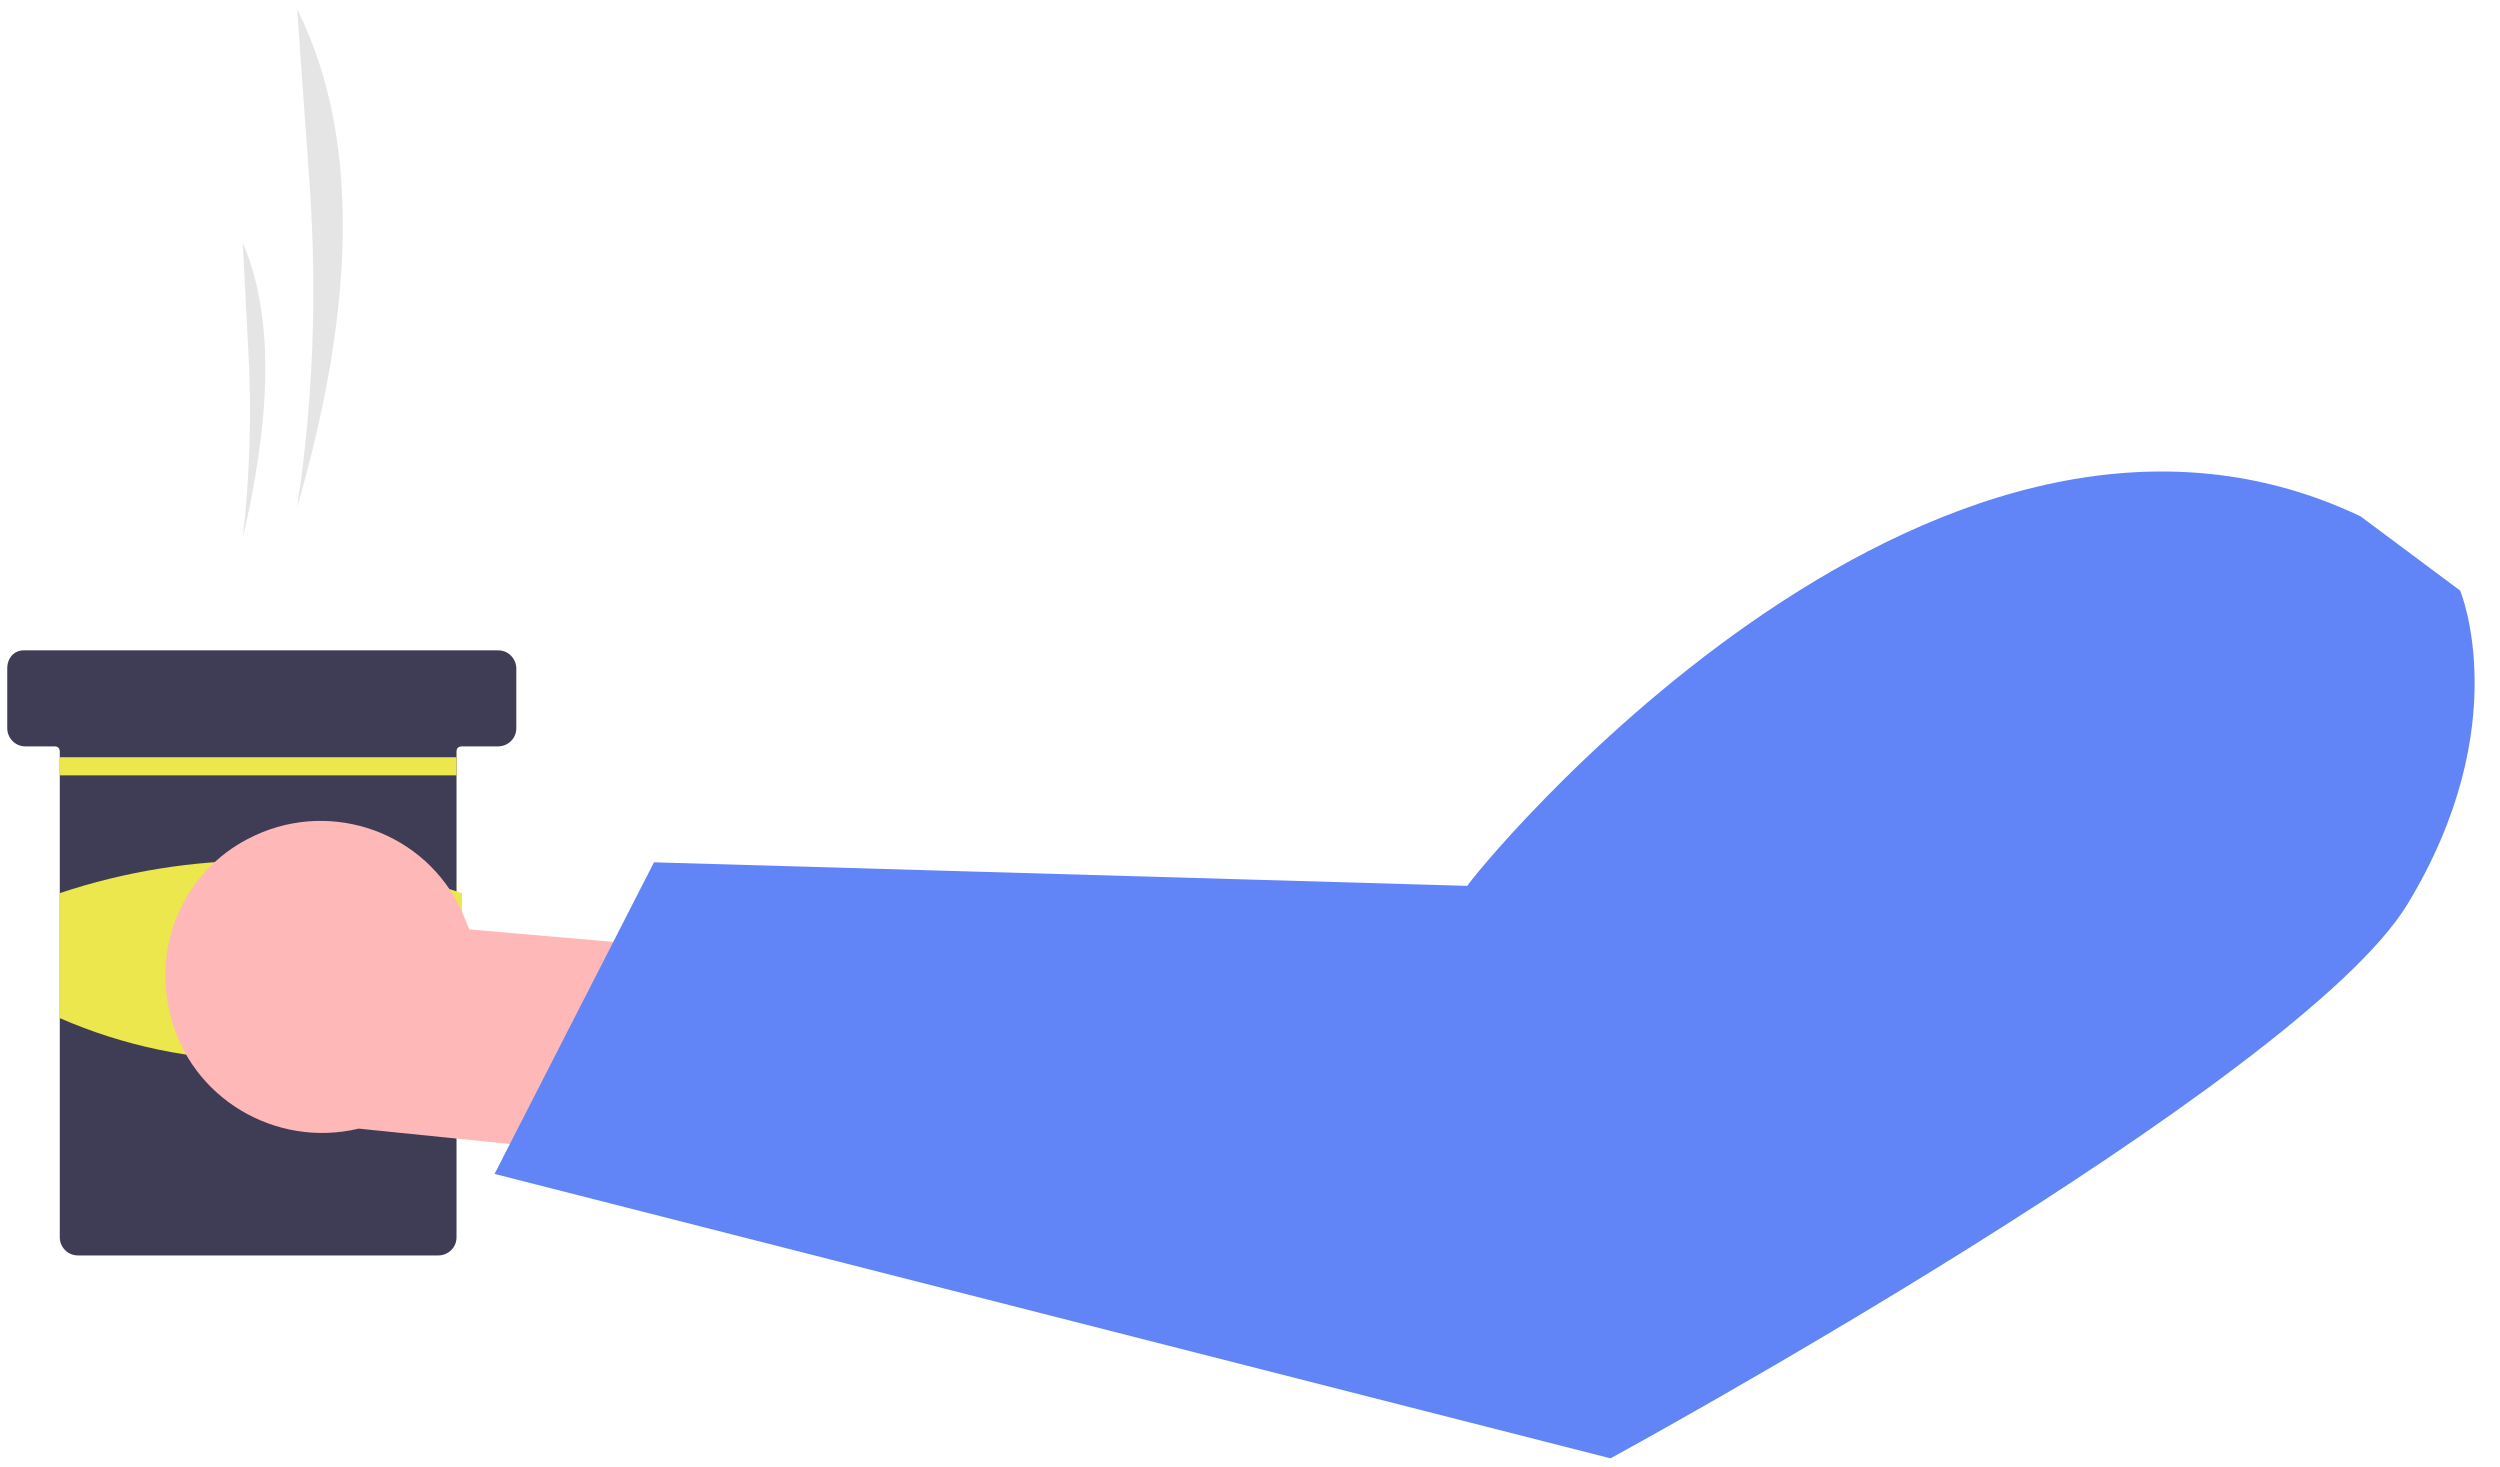 <?xml version="1.0" encoding="utf-8"?>
<!-- Generator: Adobe Illustrator 27.9.0, SVG Export Plug-In . SVG Version: 6.00 Build 0)  -->
<svg version="1.1" id="Layer_1" xmlns="http://www.w3.org/2000/svg" xmlns:xlink="http://www.w3.org/1999/xlink" x="0px" y="0px"
	 viewBox="0 0 138 81" style="enable-background:new 0 0 138 81;" xml:space="preserve">
<style type="text/css">
	.st0{fill:#E5E5E5;}
	.st1{fill:#3F3D56;}
	.st2{fill:#ECE74C;}
	.st3{fill:#FFB8B8;enable-background:new    ;}
	.st4{fill:#6185F7;enable-background:new    ;}
</style>
<path class="st0" d="M16.4,28c2.9-10,3.8-19.9,0-27.5l0,0l0.7,9.8C17.5,16.2,17.3,22.1,16.4,28L16.4,28L16.4,28z"/>
<path class="st0" d="M13.4,13.4L13.4,13.4l0.3,5.8c0.2,3.5,0.1,7-0.3,10.5l0,0C14.8,23.7,15.3,17.8,13.4,13.4z"/>
<path class="st1" d="M1.3,35.9h26.2l0,0c0.6,0,1,0.5,1,1v3.3c0,0.6-0.5,1-1,1h-2c-0.2,0-0.3,0.1-0.3,0.3v26.8c0,0.6-0.5,1-1,1H4.3
	c-0.6,0-1-0.5-1-1V41.5l0,0c0-0.2-0.1-0.3-0.3-0.3H1.4c-0.6,0-1-0.5-1-1v-3.3C0.4,36.3,0.8,35.9,1.3,35.9z"/>
<rect x="3.3" y="41.8" class="st2" width="21.9" height="1"/>
<path class="st2" d="M3.3,49.3c7.2-2.4,15-2.4,22.2,0v6.9c-7.1,3.1-15.1,3.1-22.2,0V49.3z"/>
<path class="st3" d="M13.7,46.3c-3.5,1.8-5.3,5.8-4.3,9.7c1.1,4.6,5.8,7.4,10.4,6.3l27.5,2.8L45.4,53l-19.5-1.7
	c-0.2-0.5-0.4-1-0.6-1.4C23.1,45.7,17.9,44.1,13.7,46.3L13.7,46.3z"/>
<path class="st4" d="M81,48.9l-44.9-1.3l-8.8,17.2l61.6,15.7c0,0,38-20.7,44-30.6s2.9-17.3,2.9-17.3l-5.5-4.1
	C106.3,17.1,80.9,48.8,81,48.9z"/>
</svg>
